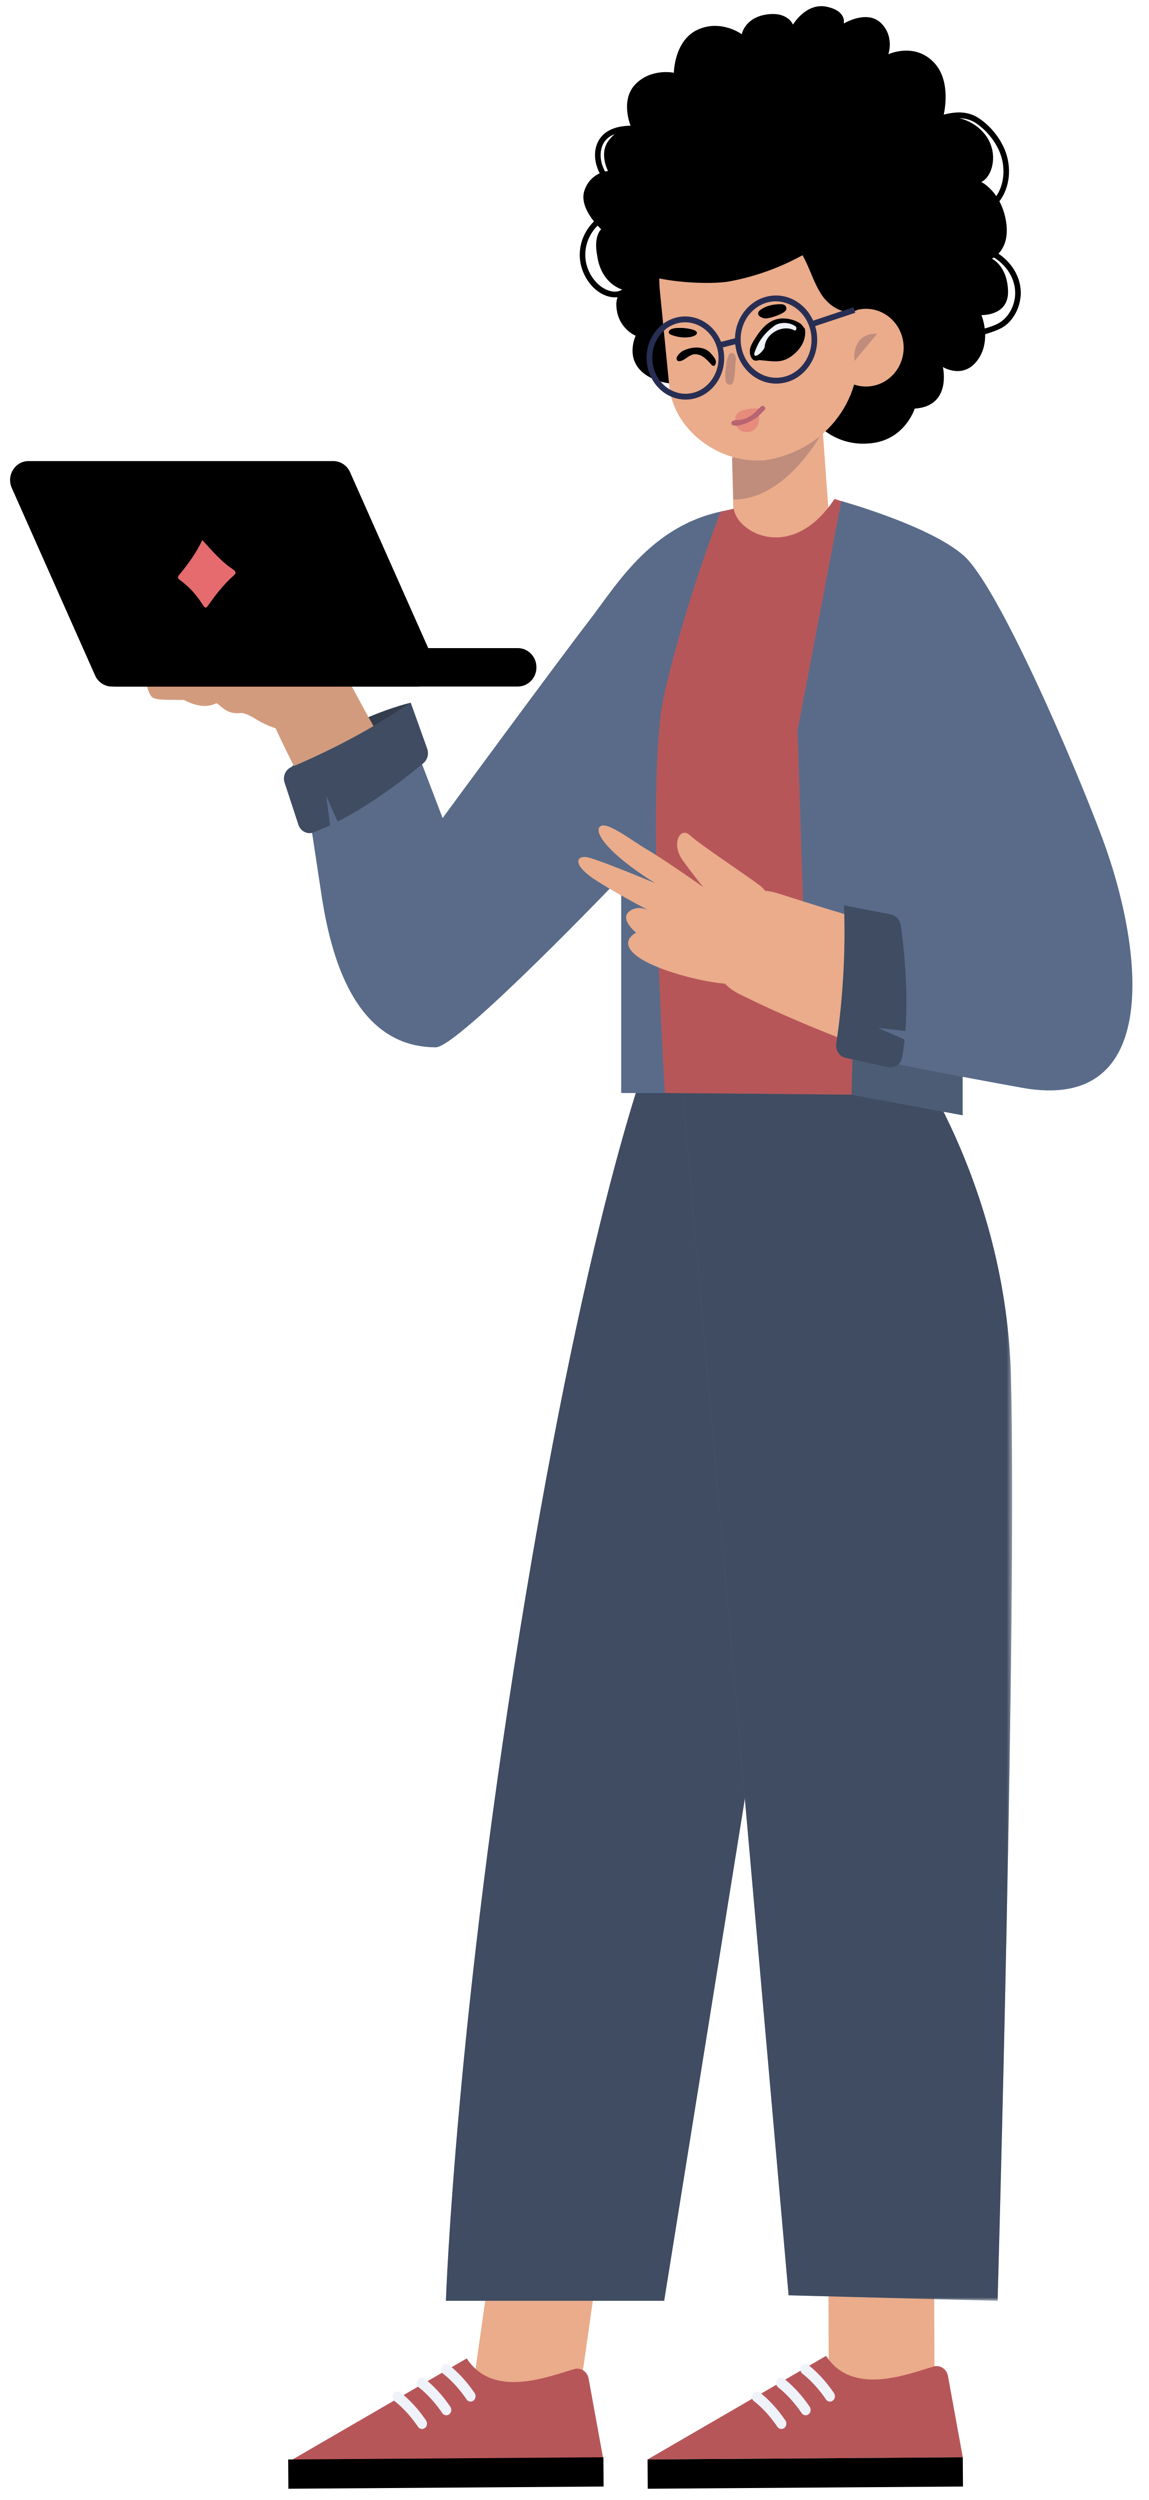 <svg width="230" height="500" viewBox="0 0 230 500" fill="none" xmlns="http://www.w3.org/2000/svg">
<path fill-rule="evenodd" clip-rule="evenodd" d="M94.317 479.929L115.867 479.83L120.306 448.707L98.756 448.805L94.317 479.929Z" fill="#EAAC8B"/>
<path fill-rule="evenodd" clip-rule="evenodd" d="M114.972 473.829C109.991 475.25 98.718 479.902 93.431 471.701L57.686 492.426L120.787 491.983L117.846 475.855C117.642 474.396 116.304 473.449 114.972 473.829Z" fill="#E56B6F"/>
<path fill-rule="evenodd" clip-rule="evenodd" d="M114.972 473.829C109.991 475.25 98.718 479.902 93.431 471.701L57.686 492.426L120.787 491.983L117.846 475.855C117.642 474.396 116.304 473.449 114.972 473.829Z" fill="black" fill-opacity="0.2"/>
<path fill-rule="evenodd" clip-rule="evenodd" d="M57.726 497.77L120.825 497.325L120.786 491.474L57.687 491.917L57.726 497.77Z" fill="black"/>
<path fill-rule="evenodd" clip-rule="evenodd" d="M93.804 480.249C93.646 480.177 93.501 480.058 93.391 479.896C91.078 476.49 88.756 474.81 88.732 474.793C88.275 474.464 88.15 473.803 88.457 473.312C88.76 472.821 89.388 472.7 89.837 473.014C89.945 473.089 92.466 474.902 95.008 478.64C95.331 479.119 95.231 479.787 94.787 480.133C94.491 480.363 94.118 480.395 93.804 480.249Z" fill="#EFF2F9"/>
<path fill-rule="evenodd" clip-rule="evenodd" d="M88.944 482.989C88.784 482.916 88.641 482.798 88.531 482.636C86.218 479.228 83.894 477.548 83.872 477.531C83.415 477.204 83.29 476.541 83.597 476.052C83.9 475.56 84.531 475.432 84.977 475.752C85.085 475.827 87.606 477.64 90.148 481.379C90.471 481.856 90.372 482.527 89.928 482.873C89.631 483.1 89.258 483.134 88.944 482.989Z" fill="#EFF2F9"/>
<path fill-rule="evenodd" clip-rule="evenodd" d="M84.084 485.727C83.926 485.654 83.781 485.535 83.673 485.373C81.358 481.967 79.034 480.288 79.012 480.271C78.555 479.941 78.43 479.281 78.737 478.789C79.04 478.3 79.668 478.172 80.117 478.492C80.225 478.567 82.746 480.38 85.288 484.117C85.613 484.594 85.514 485.264 85.067 485.61C84.771 485.838 84.398 485.872 84.084 485.727Z" fill="#EFF2F9"/>
<path fill-rule="evenodd" clip-rule="evenodd" d="M131.699 205.937C131.699 205.937 119.573 233.436 105.37 318.293C91.165 403.151 89.257 460.175 89.257 460.175H132.951L171.05 223.29L161.313 214.053L140.881 205.937H131.699Z" fill="#7F99C3"/>
<path fill-rule="evenodd" clip-rule="evenodd" d="M131.699 205.937C131.699 205.937 119.573 233.436 105.37 318.293C91.165 403.151 89.257 460.175 89.257 460.175H132.951L171.05 223.29L161.313 214.053L140.881 205.937H131.699Z" fill="black" fill-opacity="0.5"/>
<path fill-rule="evenodd" clip-rule="evenodd" d="M165.914 479.058L187.078 478.961L186.959 448.346L165.793 448.443L165.914 479.058Z" fill="#EAAC8B"/>
<path fill-rule="evenodd" clip-rule="evenodd" d="M186.907 473.321C181.926 474.742 170.654 479.394 165.367 471.193L129.622 491.918L192.722 491.475L189.781 475.35C189.578 473.887 188.239 472.941 186.907 473.321Z" fill="#E56B6F"/>
<path fill-rule="evenodd" clip-rule="evenodd" d="M186.907 473.321C181.926 474.742 170.654 479.394 165.367 471.193L129.622 491.918L192.722 491.475L189.781 475.35C189.578 473.887 188.239 472.941 186.907 473.321Z" fill="black" fill-opacity="0.2"/>
<path fill-rule="evenodd" clip-rule="evenodd" d="M129.662 497.77L192.76 497.325L192.721 491.474L129.623 491.917L129.662 497.77Z" fill="black"/>
<path fill-rule="evenodd" clip-rule="evenodd" d="M165.739 480.249C165.579 480.177 165.436 480.058 165.326 479.896C163.013 476.49 160.689 474.81 160.667 474.793C160.208 474.464 160.085 473.803 160.392 473.312C160.696 472.821 161.321 472.7 161.772 473.014C161.88 473.089 164.401 474.902 166.941 478.64C167.266 479.119 167.167 479.787 166.723 480.133C166.426 480.363 166.054 480.395 165.739 480.249Z" fill="#EFF2F9"/>
<path fill-rule="evenodd" clip-rule="evenodd" d="M160.88 482.989C160.719 482.916 160.577 482.798 160.466 482.636C158.153 479.228 155.829 477.548 155.808 477.531C155.348 477.204 155.225 476.541 155.53 476.052C155.836 475.56 156.464 475.432 156.912 475.752C157.02 475.827 159.541 477.64 162.082 481.379C162.407 481.856 162.307 482.527 161.861 482.873C161.566 483.1 161.194 483.134 160.88 482.989Z" fill="#EFF2F9"/>
<path fill-rule="evenodd" clip-rule="evenodd" d="M156.019 485.727C155.859 485.654 155.716 485.535 155.606 485.373C153.293 481.967 150.969 480.288 150.947 480.271C150.488 479.941 150.365 479.281 150.67 478.789C150.975 478.3 151.603 478.172 152.052 478.492C152.16 478.567 154.681 480.38 157.223 484.117C157.546 484.594 157.447 485.264 157.003 485.61C156.706 485.838 156.333 485.872 156.019 485.727Z" fill="#EFF2F9"/>
<mask id="mask0_100_204" style="mask-type:alpha" maskUnits="userSpaceOnUse" x="135" y="187" width="68" height="274">
<path fill-rule="evenodd" clip-rule="evenodd" d="M202.604 187.911H135.539V460.174H202.604V187.911Z" fill="white"/>
</mask>
<g mask="url(#mask0_100_204)">
<path fill-rule="evenodd" clip-rule="evenodd" d="M178.947 205.937C178.947 205.937 201.275 234.216 202.358 275.189C203.608 322.458 199.694 460.175 199.694 460.175L157.855 459.081L135.539 205.937H178.947Z" fill="#7F99C3"/>
<path fill-rule="evenodd" clip-rule="evenodd" d="M178.947 205.937C178.947 205.937 201.275 234.216 202.358 275.189C203.608 322.458 199.694 460.175 199.694 460.175L157.855 459.081L135.539 205.937H178.947Z" fill="black" fill-opacity="0.5"/>
</g>
<path fill-rule="evenodd" clip-rule="evenodd" d="M146.534 91.573L146.971 108.676C147.114 114.682 150.783 117.804 156.522 117.615C161.423 117.452 165.943 114.693 166.394 109.667L164.449 82.787L146.534 91.573Z" fill="#EAAC8B"/>
<path fill-rule="evenodd" clip-rule="evenodd" d="M146.805 99.914C158.429 99.927 165.807 84.303 165.807 84.303L146.456 88.779L146.805 99.914Z" fill="#00023C" fill-opacity="0.18"/>
<path fill-rule="evenodd" clip-rule="evenodd" d="M120.245 57.258C121.426 58.159 123.217 58.783 124.54 57.913C123.557 57.592 120.235 56.154 119.539 51.103C118.766 47.191 120.336 45.853 120.336 45.853C120.336 45.853 120.042 45.587 119.624 45.133C117.597 47.102 116.668 50.121 117.413 52.951C117.859 54.646 118.872 56.212 120.245 57.258ZM123.054 26.819C121.978 27.238 121.058 27.942 120.579 29.14C119.916 30.799 120.25 32.728 121.12 34.303C121.482 34.22 121.714 34.205 121.714 34.205C121.714 34.205 119.912 30.842 121.722 28.268C122.134 27.679 122.593 27.211 123.054 26.819ZM200.813 64.004C202.047 62.931 202.859 61.375 203.123 59.74C203.669 56.375 201.729 53.159 198.952 51.506C198.712 51.66 198.552 51.729 198.552 51.729C198.552 51.729 201.633 53.134 201.785 58.194C201.937 63.252 196.455 63.016 196.455 63.016C196.455 63.016 196.919 64.124 197.12 65.706C198.428 65.304 199.751 64.925 200.813 64.004ZM199.992 30.146C199.043 28.027 197.484 26.154 195.63 24.816C194.473 23.984 193.293 23.665 192.076 23.643C193.564 24.015 195.32 24.809 196.817 26.473C200.171 30.197 198.707 35.416 196.425 36.392C196.425 36.392 198.012 37.162 199.429 39.229C201.176 36.667 201.295 33.054 199.992 30.146ZM118.896 44.289C117.664 42.748 116.206 40.309 117.003 38.054C117.692 36.098 118.991 35.137 120.053 34.664C119.102 32.849 118.762 30.677 119.524 28.765C120.64 25.967 123.522 25.179 126.223 25.139C126.21 25.104 124.087 19.972 127.249 16.79C130.422 13.596 134.888 14.55 134.888 14.55C134.888 14.55 134.959 8.087 139.65 5.94C144.343 3.792 148.482 6.847 148.482 6.847C148.482 6.847 149.076 3.562 153.396 2.905C157.717 2.244 158.728 4.921 158.728 4.921C158.728 4.921 161.349 0.485 165.457 1.341C169.565 2.195 168.898 4.709 168.898 4.709C168.898 4.709 173.464 1.908 176.281 4.553C179.097 7.2 177.826 10.851 177.826 10.851C177.826 10.851 182.96 8.444 186.854 12.398C190.172 15.768 189.254 21.343 188.91 22.922C191.368 22.307 193.737 22.169 195.985 23.676C198.201 25.164 200.074 27.423 201.118 29.925C202.536 33.331 202.218 37.432 200.055 40.269C200.615 41.319 201.101 42.61 201.369 44.2C201.96 47.704 200.858 49.693 199.864 50.737C202.734 52.644 204.739 55.993 204.267 59.608C204.031 61.413 203.253 63.119 202.012 64.425C200.67 65.837 198.935 66.274 197.204 66.856C197.237 68.447 196.923 70.306 195.717 71.986C192.86 75.964 188.743 73.413 188.743 73.413C188.743 73.413 190.584 81.243 183.099 81.725C183.099 81.725 181.247 87.722 174.709 88.612C168.171 89.501 164.4 85.552 164.4 85.552L138.169 76.807C138.169 76.807 132.213 77.516 128.668 74.508C125.123 71.504 127.247 67.153 127.247 67.153C127.247 67.153 124.211 65.924 123.518 62.331C123.267 61.022 123.375 60.099 123.611 59.443C122.474 59.582 121.265 59.238 120.256 58.643C118.487 57.599 117.161 55.764 116.505 53.797C115.368 50.38 116.425 46.687 118.896 44.289Z" fill="black"/>
<path fill-rule="evenodd" clip-rule="evenodd" d="M153.043 92.059C143.371 92.795 134.843 85.536 133.992 77.422L132.099 58.268C131.031 48.098 136.748 38.981 146.583 37.552H146.585C156.651 36.087 168.974 42.956 170.397 53.324L171.757 68.747C172.81 80.676 164.561 90.382 153.043 92.059Z" fill="#EAAC8B"/>
<path fill-rule="evenodd" clip-rule="evenodd" d="M180.814 68.451C181.398 72.699 178.524 76.633 174.397 77.233C170.269 77.833 166.451 74.876 165.868 70.625C165.283 66.374 168.157 62.443 172.285 61.84C176.411 61.243 180.231 64.2 180.814 68.451Z" fill="#EAAC8B"/>
<path fill-rule="evenodd" clip-rule="evenodd" d="M171.043 72.205C171.043 72.205 170.276 66.625 175.578 66.75Z" fill="#00023C" fill-opacity="0.18"/>
<path fill-rule="evenodd" clip-rule="evenodd" d="M128.349 54.571C132.223 56.447 142.105 57.024 146.125 56.264C151.169 55.309 156.081 53.556 160.642 51.047C162.121 53.625 162.885 56.652 164.56 59.089C166.232 61.529 169.376 63.284 171.865 61.864C178.007 58.353 174.18 46.342 170.351 42.883C146.318 21.166 124.44 52.678 128.349 54.571Z" fill="black"/>
<path fill-rule="evenodd" clip-rule="evenodd" d="M147.406 85.17C147.382 85.163 147.358 85.154 147.334 85.148C146.99 85.061 146.483 85.19 146.412 84.682C146.338 84.144 146.882 84.184 147.187 84.013C149.123 84.079 150.611 83.185 151.828 81.713C152.225 81.555 152.55 80.788 153.022 81.368C153.505 81.959 152.727 82.186 152.489 82.567C152.339 82.804 152.017 82.875 151.928 83.174C150.579 84.218 149.106 84.967 147.406 85.17Z" fill="#B96471"/>
<path fill-rule="evenodd" clip-rule="evenodd" d="M147.406 85.17C149.106 84.967 150.579 84.218 151.928 83.174C151.972 83.667 151.95 84.167 151.814 84.635C151.474 85.819 150.653 86.397 149.477 86.408C148.567 86.419 147.822 86.067 147.406 85.17Z" fill="#E56B6F" fill-opacity="0.5"/>
<path fill-rule="evenodd" clip-rule="evenodd" d="M151.829 81.714C150.612 83.186 149.124 84.08 147.188 84.013C147.169 82.909 147.723 82.341 148.73 82.04C149.757 81.738 150.777 81.629 151.829 81.714Z" fill="#E56B6F" fill-opacity="0.5"/>
<path fill-rule="evenodd" clip-rule="evenodd" d="M142.401 70.805C142.273 70.655 142.147 70.519 142.024 70.406C141.376 69.815 140.497 69.549 139.631 69.514C138.628 69.476 137.53 69.741 136.64 70.214C136.226 70.435 135.784 70.898 135.551 71.309C135.258 71.82 135.505 72.373 136.185 72.223C137.222 71.993 137.933 70.907 139.079 70.854C140.194 70.805 141.114 71.53 141.84 72.33C142.013 72.522 142.212 72.694 142.37 72.897C142.897 73.573 143.399 72.897 143.295 72.239C143.206 71.692 142.721 71.186 142.401 70.805Z" fill="black"/>
<path fill-rule="evenodd" clip-rule="evenodd" d="M145.355 73.151C145.381 72.526 145.557 71.864 145.795 71.219C145.914 70.896 146.066 70.577 146.49 70.595C146.93 70.615 147.133 70.909 147.216 71.295C147.276 71.574 147.311 71.875 147.276 72.156C147.112 73.534 147.205 74.946 146.804 76.295C146.687 76.69 146.492 76.978 146.059 76.951C145.572 76.922 145.31 76.576 145.253 76.13C145.128 75.158 145.16 74.185 145.355 73.151Z" fill="#00023C" fill-opacity="0.18"/>
<path fill-rule="evenodd" clip-rule="evenodd" d="M152.992 63.681C152.556 63.529 152.009 63.397 151.819 62.956C151.632 62.536 151.94 62.159 152.297 61.913C153.455 61.11 154.891 60.819 156.406 60.84C157.281 60.85 157.684 61.594 157.229 62.169C156.72 62.807 154.006 63.797 152.992 63.681Z" fill="black"/>
<path fill-rule="evenodd" clip-rule="evenodd" d="M150.105 70.692C150.153 70.447 150.068 70.107 150.105 69.914C150.27 69.076 150.734 68.342 151.186 67.631C152.619 65.38 154.348 63.511 157.118 63.702C158.291 63.782 159.283 64.109 160.289 64.757C160.289 64.757 160.899 65.453 161.131 65.799C161.504 68.34 159.786 70.139 158.896 70.878C156.671 72.724 155.196 72.316 151.964 72.016C150.966 72.348 150.424 72.016 150.105 70.692Z" fill="black"/>
<path fill-rule="evenodd" clip-rule="evenodd" d="M135.38 65.611C135.986 65.565 136.621 65.607 136.872 65.609C138.816 65.798 139.684 66.217 139.479 66.724C139.259 67.259 138.032 67.569 136.614 67.476C135.972 67.435 135.419 67.306 134.862 67.143C134.224 66.957 133.738 66.724 133.876 66.308C134.022 65.879 134.642 65.667 135.38 65.611Z" fill="black"/>
<path fill-rule="evenodd" clip-rule="evenodd" d="M144.101 69.638L147.709 68.72L147.437 67.582L143.828 68.499L144.101 69.638Z" fill="#282E53"/>
<path fill-rule="evenodd" clip-rule="evenodd" d="M162.621 65.41L171.2 62.556L170.851 61.441L162.272 64.295L162.621 65.41Z" fill="#282E53"/>
<path fill-rule="evenodd" clip-rule="evenodd" d="M163.001 67.479L162.433 67.513C162.542 69.556 161.905 71.518 160.638 73.035C159.378 74.544 157.645 75.434 155.759 75.541C153.859 75.646 152.053 74.959 150.639 73.597C149.22 72.232 148.38 70.354 148.272 68.309C148.046 64.103 151.042 60.501 154.946 60.278C158.825 60.113 162.21 63.304 162.433 67.513L163.001 67.479ZM155.375 76.723C155.523 76.723 155.672 76.719 155.821 76.71C158.02 76.587 160.036 75.552 161.5 73.797C162.958 72.049 163.694 69.794 163.568 67.446C163.311 62.597 159.417 58.851 154.884 59.112C150.353 59.368 146.879 63.525 147.135 68.374C147.26 70.72 148.228 72.879 149.864 74.453C151.395 75.925 153.337 76.723 155.375 76.723Z" fill="#282E53"/>
<path fill-rule="evenodd" clip-rule="evenodd" d="M143.816 71.234C144.026 75.168 141.226 78.535 137.577 78.743C133.951 78.959 130.787 75.913 130.577 71.979C130.475 70.07 131.071 68.234 132.256 66.816C133.434 65.404 135.054 64.573 136.817 64.472C140.457 64.294 143.606 67.298 143.816 71.234ZM137.228 79.923C137.364 79.923 137.499 79.92 137.637 79.912C141.915 79.668 145.194 75.748 144.951 71.169C144.706 66.591 141.018 63.072 136.756 63.304C134.679 63.419 132.775 64.396 131.394 66.053C130.016 67.704 129.323 69.829 129.44 72.043C129.678 76.475 133.128 79.923 137.228 79.923Z" fill="#282E53"/>
<path fill-rule="evenodd" clip-rule="evenodd" d="M159.396 65.513C159.364 65.276 159.14 65.218 158.976 65.111C157.88 64.418 156.03 64.395 154.967 65.189C153.568 66.235 152.394 67.469 151.632 69.072C151.426 69.502 151.24 69.942 151.075 70.392C151.021 70.54 150.967 70.696 150.986 70.856C151.114 71.893 153.007 70.033 153.061 69.375C153.28 66.681 156.565 64.913 158.878 66.001C159.017 66.066 159.16 66.191 159.299 66.035C159.426 65.892 159.422 65.693 159.396 65.513Z" fill="#EFF2F9"/>
<path fill-rule="evenodd" clip-rule="evenodd" d="M192.697 211.359V223.07L170.454 218.935L168.874 203.474L192.697 211.359Z" fill="#7F99C3"/>
<path fill-rule="evenodd" clip-rule="evenodd" d="M192.697 211.359V223.07L170.454 218.935L168.874 203.474L192.697 211.359Z" fill="black" fill-opacity="0.4"/>
<path fill-rule="evenodd" clip-rule="evenodd" d="M82.218 140.553C82.218 140.553 68.113 143.758 58.36 153.403L76.566 148.941L82.218 140.553Z" fill="#7F99C3"/>
<path fill-rule="evenodd" clip-rule="evenodd" d="M82.218 140.553C82.218 140.553 68.113 143.758 58.36 153.403L76.566 148.941L82.218 140.553Z" fill="black" fill-opacity="0.6"/>
<path fill-rule="evenodd" clip-rule="evenodd" d="M125.141 165.531C126.737 162.061 129.59 157.875 128.372 154.089C127.344 150.886 124.27 148.27 121.501 146.713C118.999 145.304 116.188 144.378 113.336 144.43C106.414 144.561 105.55 149.218 102.988 154.639C101.935 156.87 100.844 158.995 99.687 160.855C98.537 162.706 97.344 164.327 96.281 165.409C95.757 165.951 95.271 166.343 94.916 166.613C94.557 166.876 94.332 166.983 94.234 167.039C94.186 167.064 94.163 167.079 94.087 167.13L94.191 167.137L94.399 167.151C94.973 167.204 95.378 167.282 95.75 167.378C95.912 167.42 96.068 167.465 96.211 167.514C96.328 167.55 96.467 167.605 96.562 167.639C96.967 167.804 97.156 167.918 97.257 167.985C97.357 168.049 97.353 168.06 97.314 168.04C97.27 168.018 97.188 167.971 97.076 167.889C96.618 167.563 95.865 166.901 95.096 166.158C94.321 165.402 91.336 168.995 90.511 168.076C88.839 166.245 87.159 164.204 85.465 162.126C78.708 153.745 67.249 131.245 67.249 131.245L52.724 140.09C53.029 140.828 53.311 141.49 53.609 142.179C53.906 142.864 54.199 143.549 54.506 144.22C55.112 145.574 55.738 146.91 56.377 148.246C57.653 150.911 58.989 153.544 60.375 156.163C63.156 161.394 66.138 166.535 69.484 171.631C71.158 174.191 72.943 176.713 74.927 179.283C75.931 180.56 76.993 181.845 78.177 183.163C79.377 184.488 80.664 185.828 82.427 187.284C82.864 187.648 83.351 188.025 83.891 188.411C84.432 188.799 85.021 189.193 85.74 189.608C86.457 190.018 87.282 190.449 88.348 190.857C88.605 190.96 88.913 191.064 89.199 191.158C89.508 191.256 89.833 191.35 90.167 191.437C90.882 191.611 91.631 191.76 92.558 191.836L92.896 191.861L93.138 191.874L93.394 191.883L93.911 191.896C94.254 191.91 94.6 191.896 94.947 191.892C95.638 191.874 96.331 191.825 97.019 191.745C98.397 191.586 99.757 191.305 101.054 190.924C103.657 190.159 105.99 189.004 107.997 187.71C110.011 186.415 111.711 184.967 113.214 183.504C116.197 180.556 118.421 177.532 120.314 174.521C122.202 171.51 123.768 168.522 125.141 165.531Z" fill="#EAAC8B"/>
<path fill-rule="evenodd" clip-rule="evenodd" d="M125.141 165.531C126.737 162.061 129.59 157.875 128.372 154.089C127.344 150.886 124.27 148.27 121.501 146.713C118.999 145.304 116.188 144.378 113.336 144.43C106.414 144.561 105.55 149.218 102.988 154.639C101.935 156.87 100.844 158.995 99.687 160.855C98.537 162.706 97.344 164.327 96.281 165.409C95.757 165.951 95.271 166.343 94.916 166.613C94.557 166.876 94.332 166.983 94.234 167.039C94.186 167.064 94.163 167.079 94.087 167.13L94.191 167.137L94.399 167.151C94.973 167.204 95.378 167.282 95.75 167.378C95.912 167.42 96.068 167.465 96.211 167.514C96.328 167.55 96.467 167.605 96.562 167.639C96.967 167.804 97.156 167.918 97.257 167.985C97.357 168.049 97.353 168.06 97.314 168.04C97.27 168.018 97.188 167.971 97.076 167.889C96.618 167.563 95.865 166.901 95.096 166.158C94.321 165.402 91.336 168.995 90.511 168.076C88.839 166.245 87.159 164.204 85.465 162.126C78.708 153.745 67.249 131.245 67.249 131.245L52.724 140.09C53.029 140.828 53.311 141.49 53.609 142.179C53.906 142.864 54.199 143.549 54.506 144.22C55.112 145.574 55.738 146.91 56.377 148.246C57.653 150.911 58.989 153.544 60.375 156.163C63.156 161.394 66.138 166.535 69.484 171.631C71.158 174.191 72.943 176.713 74.927 179.283C75.931 180.56 76.993 181.845 78.177 183.163C79.377 184.488 80.664 185.828 82.427 187.284C82.864 187.648 83.351 188.025 83.891 188.411C84.432 188.799 85.021 189.193 85.74 189.608C86.457 190.018 87.282 190.449 88.348 190.857C88.605 190.96 88.913 191.064 89.199 191.158C89.508 191.256 89.833 191.35 90.167 191.437C90.882 191.611 91.631 191.76 92.558 191.836L92.896 191.861L93.138 191.874L93.394 191.883L93.911 191.896C94.254 191.91 94.6 191.896 94.947 191.892C95.638 191.874 96.331 191.825 97.019 191.745C98.397 191.586 99.757 191.305 101.054 190.924C103.657 190.159 105.99 189.004 107.997 187.71C110.011 186.415 111.711 184.967 113.214 183.504C116.197 180.556 118.421 177.532 120.314 174.521C122.202 171.51 123.768 168.522 125.141 165.531Z" fill="black" fill-opacity="0.1"/>
<path fill-rule="evenodd" clip-rule="evenodd" d="M67.222 142.607C65.091 145.564 61.472 146.945 57.944 146.347C56.263 146.061 54.316 145.508 52.343 144.476C50.977 143.76 49.288 142.482 48.096 142.618C45.138 142.948 44.059 140.845 43.308 140.651C42.608 140.999 41.621 141.305 40.41 141.166C38.87 140.997 37.593 140.419 36.846 140H36.841C33.898 139.962 31.329 140.078 30.5 139.483C28.841 138.294 27.227 126.637 30.054 126.155C33.796 125.52 31.895 134.115 35.312 135.743C35.312 135.743 32.741 124.875 36.954 124.072C39.83 123.526 40.289 134.362 43.347 136.325C43.347 136.325 40.449 126.258 43.557 124.643C46.665 123.028 46.656 135.165 49.829 135.479C50.477 135.54 47.256 126.882 50.981 126.414C54.706 125.948 52.625 136.293 63.638 136.059C68.099 135.966 69.91 138.874 67.222 142.607Z" fill="#EAAC8B"/>
<path fill-rule="evenodd" clip-rule="evenodd" d="M67.222 142.607C65.091 145.564 61.472 146.945 57.944 146.347C56.263 146.061 54.316 145.508 52.343 144.476C50.977 143.76 49.288 142.482 48.096 142.618C45.138 142.948 44.059 140.845 43.308 140.651C42.608 140.999 41.621 141.305 40.41 141.166C38.87 140.997 37.593 140.419 36.846 140H36.841C33.898 139.962 31.329 140.078 30.5 139.483C28.841 138.294 27.227 126.637 30.054 126.155C33.796 125.52 31.895 134.115 35.312 135.743C35.312 135.743 32.741 124.875 36.954 124.072C39.83 123.526 40.289 134.362 43.347 136.325C43.347 136.325 40.449 126.258 43.557 124.643C46.665 123.028 46.656 135.165 49.829 135.479C50.477 135.54 47.256 126.882 50.981 126.414C54.706 125.948 52.625 136.293 63.638 136.059C68.099 135.966 69.91 138.874 67.222 142.607Z" fill="black" fill-opacity="0.1"/>
<path fill-rule="evenodd" clip-rule="evenodd" d="M103.647 137.315H23.091C21.029 137.315 19.357 135.595 19.357 133.47C19.357 131.347 21.029 129.625 23.091 129.625H103.647C105.709 129.625 107.381 131.347 107.381 133.47C107.381 135.595 105.709 137.315 103.647 137.315Z" fill="black"/>
<path fill-rule="evenodd" clip-rule="evenodd" d="M83.395 137.315H22.389C20.946 137.315 19.636 136.45 19.036 135.1L2.358 97.594C1.238 95.082 3.023 92.219 5.708 92.219H66.717C68.159 92.219 69.467 93.084 70.069 94.433L86.748 131.938C87.865 134.454 86.081 137.315 83.395 137.315Z" fill="black"/>
<path fill-rule="evenodd" clip-rule="evenodd" d="M40.495 108.014C39.263 110.625 37.652 112.815 35.921 114.916C35.557 115.357 35.479 115.636 36.023 116.02C37.916 117.36 39.417 119.111 40.66 121.082C41.035 121.675 41.279 121.651 41.637 121.142C43.174 118.937 44.822 116.838 46.834 115.061C47.508 114.465 46.949 114.084 46.486 113.77C44.222 112.242 42.464 110.161 40.495 108.014Z" fill="#E56B6F"/>
<path fill-rule="evenodd" clip-rule="evenodd" d="M146.834 101.88C130.847 104.012 123.578 116.844 117.865 124.225C112.032 131.765 88.597 163.621 88.597 163.621C88.597 163.621 85.565 155.61 80.764 143.244L60.408 153.124C61.87 162.624 63.479 173.112 64.218 178.095C65.742 188.373 69.803 209.468 87.239 209.468C91.742 209.468 124.349 175.351 124.349 175.351V218.61H133.099L138.634 145.927C144.326 116.532 147.059 101.849 146.834 101.88Z" fill="#7F99C3"/>
<path fill-rule="evenodd" clip-rule="evenodd" d="M146.834 101.88C130.847 104.012 123.578 116.844 117.865 124.225C112.032 131.765 88.597 163.621 88.597 163.621C88.597 163.621 85.565 155.61 80.764 143.244L60.408 153.124C61.87 162.624 63.479 173.112 64.218 178.095C65.742 188.373 69.803 209.468 87.239 209.468C91.742 209.468 124.349 175.351 124.349 175.351V218.61H133.099L138.634 145.927C144.326 116.532 147.059 101.849 146.834 101.88Z" fill="black" fill-opacity="0.3"/>
<path fill-rule="evenodd" clip-rule="evenodd" d="M173.339 101.759L170.454 218.936L133.1 218.61C133.1 218.61 129.216 155.874 132.851 139.455C136.851 121.382 144.253 102.337 144.253 102.337L146.861 101.759C147.682 106.808 158.664 112.461 167.043 99.799L173.339 101.759Z" fill="#E56B6F"/>
<path fill-rule="evenodd" clip-rule="evenodd" d="M173.339 101.759L170.454 218.936L133.1 218.61C133.1 218.61 129.216 155.874 132.851 139.455C136.851 121.382 144.253 102.337 144.253 102.337L146.861 101.759C147.682 106.808 158.664 112.461 167.043 99.799L173.339 101.759Z" fill="black" fill-opacity="0.2"/>
<path fill-rule="evenodd" clip-rule="evenodd" d="M168.399 100.221C168.399 100.221 186.006 105.076 192.889 111.109C199.771 117.139 215.126 152.768 220.712 167.806C228.69 189.291 233.011 222.692 204.603 217.565C176.195 212.438 171.665 210.933 171.665 210.933V196.305L161.113 191.629L159.647 146.091L168.399 100.221Z" fill="#7F99C3"/>
<path fill-rule="evenodd" clip-rule="evenodd" d="M168.399 100.221C168.399 100.221 186.006 105.076 192.889 111.109C199.771 117.139 215.126 152.768 220.712 167.806C228.69 189.291 233.011 222.692 204.603 217.565C176.195 212.438 171.665 210.933 171.665 210.933V196.305L161.113 191.629L159.647 146.091L168.399 100.221Z" fill="black" fill-opacity="0.3"/>
<path fill-rule="evenodd" clip-rule="evenodd" d="M142.429 185.836C144.134 180.109 150.022 176.884 155.586 178.639L155.887 178.735L162.824 180.925C165.161 181.659 167.497 182.375 169.834 183.066C171.136 183.463 172.433 183.82 173.733 184.194C174.406 192.633 174.599 201.188 173.349 209.524C172.117 209.09 170.863 208.673 169.65 208.222C167.183 207.285 164.743 206.311 162.328 205.316C159.915 204.31 157.524 203.278 155.146 202.21L151.592 200.568L148.008 198.826C143.339 196.565 140.872 191.059 142.429 185.836Z" fill="#EAAC8B"/>
<path fill-rule="evenodd" clip-rule="evenodd" d="M154.717 183.815C154.717 183.815 155.057 179.332 152.049 177.064C149.039 174.794 140.068 168.895 138.117 167.064C136.168 165.235 134.273 168.761 136.655 172.062C139.038 175.365 140.785 177.439 140.785 177.439C140.785 177.439 133.285 172.129 129.69 170.012C126.097 167.894 121.543 164.254 120.163 165.276C118.786 166.295 121.348 170.492 131.115 176.629C131.115 176.629 119.199 171.618 117.307 171.417C115.254 171.199 114.552 173.103 119.615 176.281C124.681 179.459 129.933 182.104 129.933 182.104C129.933 182.104 127.605 180.826 125.85 182.394C124.094 183.964 127.334 186.545 127.334 186.545C127.334 186.545 123.325 188.431 128.018 191.598C132.711 194.763 146.301 198.032 149.745 196.379C153.186 194.725 154.717 183.815 154.717 183.815Z" fill="#EAAC8B"/>
<path fill-rule="evenodd" clip-rule="evenodd" d="M175.864 205.611L181.239 206.215C181.895 197.736 180.853 188.817 180.321 185.057C180.163 183.956 179.344 183.084 178.281 182.879L168.944 181.07C169.44 193.452 168.093 204.188 167.396 208.746C167.196 210.06 168.022 211.304 169.282 211.585L177.746 213.47C179.03 213.755 180.316 212.912 180.561 211.585C180.782 210.392 180.955 209.163 181.087 207.917L175.864 205.611Z" fill="#7F99C3"/>
<path fill-rule="evenodd" clip-rule="evenodd" d="M175.864 205.611L181.239 206.215C181.895 197.736 180.853 188.817 180.321 185.057C180.163 183.956 179.344 183.084 178.281 182.879L168.944 181.07C169.44 193.452 168.093 204.188 167.396 208.746C167.196 210.06 168.022 211.304 169.282 211.585L177.746 213.47C179.03 213.755 180.316 212.912 180.561 211.585C180.782 210.392 180.955 209.163 181.087 207.917L175.864 205.611Z" fill="black" fill-opacity="0.5"/>
<path fill-rule="evenodd" clip-rule="evenodd" d="M65.325 159.272L67.582 164.335C74.984 160.555 81.882 155.053 84.739 152.653C85.577 151.948 85.882 150.775 85.508 149.732L82.218 140.552C72.158 147.352 62.519 151.679 58.362 153.403C57.165 153.9 56.552 155.269 56.968 156.527L59.744 164.975C60.167 166.255 61.529 166.957 62.761 166.491C63.868 166.077 64.981 165.595 66.088 165.073L65.325 159.272Z" fill="#7F99C3"/>
<path fill-rule="evenodd" clip-rule="evenodd" d="M65.325 159.272L67.582 164.335C74.984 160.555 81.882 155.053 84.739 152.653C85.577 151.948 85.882 150.775 85.508 149.732L82.218 140.552C72.158 147.352 62.519 151.679 58.362 153.403C57.165 153.9 56.552 155.269 56.968 156.527L59.744 164.975C60.167 166.255 61.529 166.957 62.761 166.491C63.868 166.077 64.981 165.595 66.088 165.073L65.325 159.272Z" fill="black" fill-opacity="0.5"/>
</svg>
